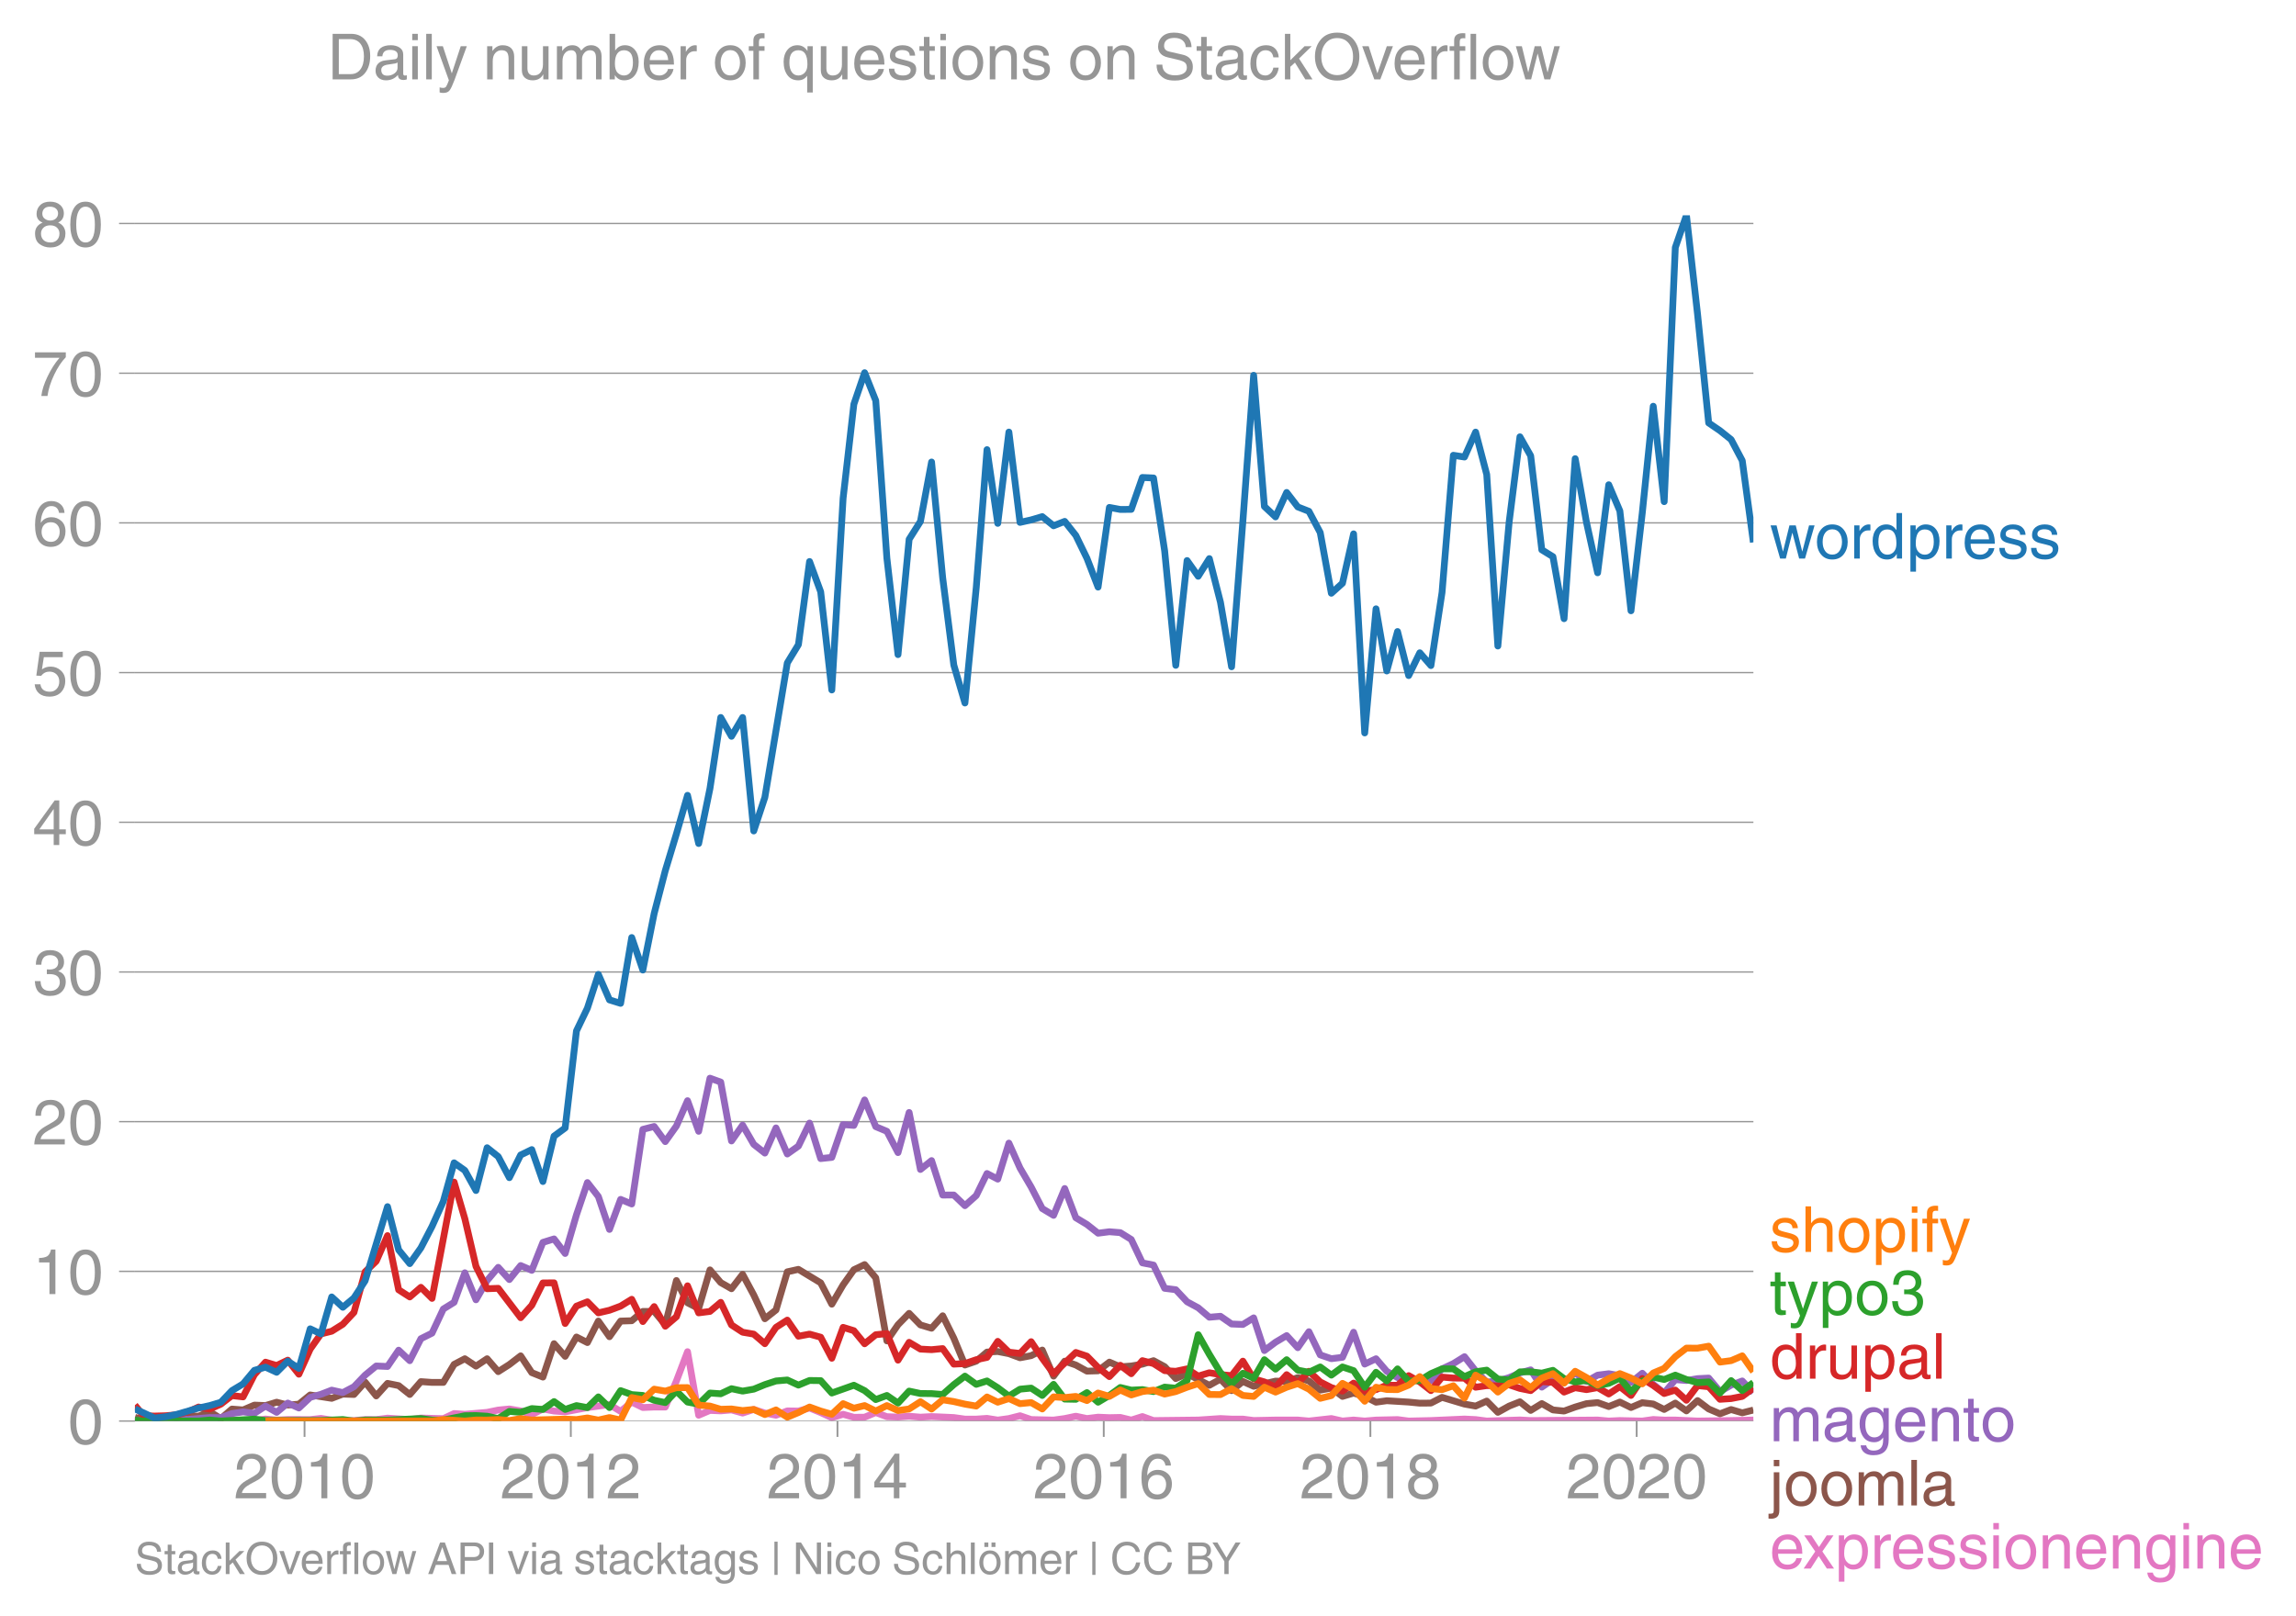 <svg height="475.651" viewBox="0 0 506.615 356.738" width="675.486" xmlns="http://www.w3.org/2000/svg" xmlns:xlink="http://www.w3.org/1999/xlink"><defs><style>*{stroke-linecap:butt;stroke-linejoin:round}</style></defs><g id="figure_1"><path d="M0 356.738h506.615V0H0z" fill="none" id="patch_1"/><g id="axes_1"><path d="M29.77 313.628h357.12V47.516H29.77z" fill="none" id="patch_2"/><path clip-path="url(#p1cc3b28453)" d="M34.117 313.628l2.455-.213 4.87.095 2.372.118 7.366-.22 4.95.114 2.455-.334 2.456.227 2.454-.117 4.95.01 2.374-.27 2.373.377 2.456.213 2.455-.106 2.455-.224 2.455.01 2.495-.32 4.911.32 2.453-.34 4.95.127 2.375-1.119 2.372.16 4.912-.426 2.454-.505 2.455-.241 2.495.426 2.455.807 2.457-1.233 2.453.462 2.455.177 4.91-.937 4.869-.672 2.455 1.503 2.455-2.054 2.455 1.201 2.495-.106 2.454.007 2.457-5.762 2.453-6.462 2.455 14.028 2.495-1.065 2.374.102 2.373-.209 2.457.69 2.455-.796 2.454.795 2.455.483 2.495-.959 2.455.036 2.457-.675 2.453 1.005 2.455 1.126 2.495-.746 2.374.666 2.373-.026 2.456-1.02 2.455.913 2.455.078 2.455-.184 2.495.213 2.455-.139 4.91.22 2.454.345h2.495l2.375-.164 2.373.377 2.456-.337 2.455-.622 2.455.842 4.95.117 2.455-.337 2.456-.515 2.453.515 2.455-.302 2.495.106 2.415-.051 2.413.584 2.456-.778 2.455.885 9.86-.114 4.91-.33 2.454.124h2.495l2.375.308 4.829-.102h4.91l2.454.22 4.95-.55 2.457.55 2.453-.22 2.455.22 2.495-.213 4.747-.106 2.457.32 4.91-.11 7.404-.331 2.457.12 2.453.32 7.324-.236 2.373.13 14.77-.114 2.457.22 2.453-.11 4.95.11 2.415-.342 2.413.13 2.456-.008 4.91.22 7.405-.11 4.91-.11h0" fill="none" stroke="#e377c2" stroke-linecap="square" stroke-width="1.5" id="line2d_1"/><g id="matplotlib.axis_1"><g id="xtick_1"><g id="line2d_2"><defs><path d="M0 0v3.5" id="m8bd4c32536" stroke="#969696" stroke-width=".4"/></defs><use x="67.197" xlink:href="#m8bd4c32536" y="313.628" fill="#969696" stroke="#969696" stroke-width=".4"/></g><g transform="matrix(.14 0 0 -.14 51.626 330.678)" fill="#969696" id="text_1"><defs><path d="M4.39 45.125q0 12.39 6.391 18.781 6.406 6.407 17.938 6.407 9.656 0 15.812-5.86 6.157-5.86 6.157-15.14 0-7.22-3.547-12.188-3.532-4.953-10.422-8.703l-12.11-6.64Q13.922 15.921 12.5 8.296h38.188V0H2.593q.39 9.906 4.297 16.5 3.906 6.594 12.203 11.375l12.593 7.328q5.032 2.89 7.329 5.984 2.297 3.094 2.297 8.516 0 5.375-3.766 9.031-3.75 3.672-10.156 3.672-7.078 0-10.594-4.672-3.516-4.656-3.61-12.609z" id="HelveticaWorld-Regular-50"/><path d="M42.484 34.188q0 14.109-3.734 21.156-3.734 7.062-10.969 7.062-7.078 0-10.89-7.062-3.797-7.047-3.797-21.157 0-13.671 3.75-20.937Q20.609 6 27.78 6q7.235 0 10.969 7 3.734 7.016 3.734 21.188zm9.422 0q0-17.297-6.25-26.704-6.25-9.39-17.875-9.39-12.062 0-18.062 9.734-6 9.75-6 26.36 0 17.03 6.14 26.578 6.157 9.547 17.922 9.547 11.625 0 17.875-9.5t6.25-26.626z" id="HelveticaWorld-Regular-48"/><path d="M35.89 0h-9.374v49.906H10.109v6.985q8.594.28 12.782 2.75Q27.094 62.109 29 70.313h6.89z" id="HelveticaWorld-Regular-49"/></defs><use xlink:href="#HelveticaWorld-Regular-50"/><use x="55.615" xlink:href="#HelveticaWorld-Regular-48"/><use x="111.23" xlink:href="#HelveticaWorld-Regular-49"/><use x="166.846" xlink:href="#HelveticaWorld-Regular-48"/></g></g><g id="xtick_2"><use x="125.952" xlink:href="#m8bd4c32536" y="313.628" fill="#969696" stroke="#969696" stroke-width=".4" id="line2d_3"/><g transform="matrix(.14 0 0 -.14 110.382 330.678)" fill="#969696" id="text_2"><use xlink:href="#HelveticaWorld-Regular-50"/><use x="55.615" xlink:href="#HelveticaWorld-Regular-48"/><use x="111.23" xlink:href="#HelveticaWorld-Regular-49"/><use x="166.846" xlink:href="#HelveticaWorld-Regular-50"/></g></g><g id="xtick_3"><use x="184.788" xlink:href="#m8bd4c32536" y="313.628" fill="#969696" stroke="#969696" stroke-width=".4" id="line2d_4"/><g transform="matrix(.14 0 0 -.14 169.218 330.678)" fill="#969696" id="text_3"><defs><path d="M10.594 24.703h22.61v31.89h-.188zM42 17.093V0h-8.797v17.094H2.484v8.593L34.72 70.314H42v-45.61h10.297v-7.61z" id="HelveticaWorld-Regular-52"/></defs><use xlink:href="#HelveticaWorld-Regular-50"/><use x="55.615" xlink:href="#HelveticaWorld-Regular-48"/><use x="111.23" xlink:href="#HelveticaWorld-Regular-49"/><use x="166.846" xlink:href="#HelveticaWorld-Regular-52"/></g></g><g id="xtick_4"><use x="243.544" xlink:href="#m8bd4c32536" y="313.628" fill="#969696" stroke="#969696" stroke-width=".4" id="line2d_5"/><g transform="matrix(.14 0 0 -.14 227.973 330.678)" fill="#969696" id="text_4"><defs><path d="M14.11 21.578q0-6.875 4.093-11.234Q22.313 6 28.906 6q6.297 0 10.032 4.438 3.734 4.453 3.734 11.687 0 6.297-3.688 10.547-3.687 4.25-10.468 4.25-6.594 0-10.5-4.156-3.907-4.157-3.907-11.188zM41.702 51.61q-.984 5.375-3.984 8.078-3 2.72-8.125 2.72-8.11 0-12.36-7.923-4.25-7.906-4.343-18.109l.203-.188q5.61 8.641 16.687 8.641 8.844 0 15.438-5.86 6.593-5.859 6.593-16.452 0-10.5-6.25-17.47-6.25-6.952-16.843-6.952-12.219 0-18.563 8.687-6.344 8.703-6.344 25.938 0 16.593 6.485 27.093 6.5 10.5 19.484 10.5 8.407 0 14.219-5.015 5.813-5 6.297-13.688z" id="HelveticaWorld-Regular-54"/></defs><use xlink:href="#HelveticaWorld-Regular-50"/><use x="55.615" xlink:href="#HelveticaWorld-Regular-48"/><use x="111.23" xlink:href="#HelveticaWorld-Regular-49"/><use x="166.846" xlink:href="#HelveticaWorld-Regular-54"/></g></g><g id="xtick_5"><use x="302.379" xlink:href="#m8bd4c32536" y="313.628" fill="#969696" stroke="#969696" stroke-width=".4" id="line2d_6"/><g transform="matrix(.14 0 0 -.14 286.809 330.678)" fill="#969696" id="text_5"><defs><path d="M27.594 40.578q5.422 0 8.953 3.094 3.547 3.11 3.547 8.234 0 4.594-3.407 7.547-3.39 2.953-9.687 2.953-5.61 0-8.672-3.11-3.047-3.093-3.047-7.874 0-5.125 3.813-7.984 3.812-2.86 8.5-2.86zm.093-7.562q-6.78 0-10.64-3.766-3.86-3.766-3.86-9.234 0-6.297 3.907-10.157Q21 6 28.219 6q6.406 0 10.234 3.86 3.828 3.859 3.828 10.265 0 5.469-3.828 9.172-3.828 3.719-10.766 3.719zM49.22 52.203q0-10.594-9.032-14.797 6.204-2.781 8.86-7.36 2.656-4.562 2.656-9.733 0-10.016-6.453-16.125-6.438-6.094-17.375-6.094-9.563 0-16.813 5.25-7.25 5.25-7.25 17.062 0 11.922 11.907 16.907-9.516 3.796-9.516 13.671 0 8.297 5.64 13.813 5.641 5.516 15.641 5.516 10.016 0 15.875-5.204 5.86-5.203 5.86-12.906z" id="HelveticaWorld-Regular-56"/></defs><use xlink:href="#HelveticaWorld-Regular-50"/><use x="55.615" xlink:href="#HelveticaWorld-Regular-48"/><use x="111.23" xlink:href="#HelveticaWorld-Regular-49"/><use x="166.846" xlink:href="#HelveticaWorld-Regular-56"/></g></g><g id="xtick_6"><use x="361.135" xlink:href="#m8bd4c32536" y="313.628" fill="#969696" stroke="#969696" stroke-width=".4" id="line2d_7"/><g transform="matrix(.14 0 0 -.14 345.564 330.678)" fill="#969696" id="text_6"><use xlink:href="#HelveticaWorld-Regular-50"/><use x="55.615" xlink:href="#HelveticaWorld-Regular-48"/><use x="111.23" xlink:href="#HelveticaWorld-Regular-50"/><use x="166.846" xlink:href="#HelveticaWorld-Regular-48"/></g></g></g><g id="matplotlib.axis_2"><g id="ytick_1"><path clip-path="url(#p1cc3b28453)" d="M29.77 313.628h357.12" fill="none" stroke="#969696" stroke-linecap="square" stroke-width=".3" id="line2d_8"/><g id="line2d_9"><defs><path d="M0 0h-3.5" id="mb1ba6e5e5c" stroke="#969696" stroke-width=".3"/></defs><use x="29.771" xlink:href="#mb1ba6e5e5c" y="313.628" fill="#969696" stroke="#969696" stroke-width=".3"/></g><use xlink:href="#HelveticaWorld-Regular-48" transform="matrix(.14 0 0 -.14 14.985 318.653)" fill="#969696" id="text_7"/></g><g id="ytick_2"><path clip-path="url(#p1cc3b28453)" d="M29.77 280.59h357.12" fill="none" stroke="#969696" stroke-linecap="square" stroke-width=".3" id="line2d_10"/><use x="29.771" xlink:href="#mb1ba6e5e5c" y="280.591" fill="#969696" stroke="#969696" stroke-width=".3" id="line2d_11"/><g transform="matrix(.14 0 0 -.14 7.2 285.615)" fill="#969696" id="text_8"><use xlink:href="#HelveticaWorld-Regular-49"/><use x="55.615" xlink:href="#HelveticaWorld-Regular-48"/></g></g><g id="ytick_3"><path clip-path="url(#p1cc3b28453)" d="M29.77 247.553h357.12" fill="none" stroke="#969696" stroke-linecap="square" stroke-width=".3" id="line2d_12"/><use x="29.771" xlink:href="#mb1ba6e5e5c" y="247.553" fill="#969696" stroke="#969696" stroke-width=".3" id="line2d_13"/><g transform="matrix(.14 0 0 -.14 7.2 252.578)" fill="#969696" id="text_9"><use xlink:href="#HelveticaWorld-Regular-50"/><use x="55.615" xlink:href="#HelveticaWorld-Regular-48"/></g></g><g id="ytick_4"><path clip-path="url(#p1cc3b28453)" d="M29.77 214.516h357.12" fill="none" stroke="#969696" stroke-linecap="square" stroke-width=".3" id="line2d_14"/><use x="29.771" xlink:href="#mb1ba6e5e5c" y="214.516" fill="#969696" stroke="#969696" stroke-width=".3" id="line2d_15"/><g transform="matrix(.14 0 0 -.14 7.2 219.54)" fill="#969696" id="text_10"><defs><path d="M22.406 39.984q2.203-.187 4.594-.187 6.203 0 9.781 2.86 3.594 2.859 3.594 8.656 0 4.687-3.344 7.89-3.343 3.203-9.64 3.203-6.985 0-10.235-4.11-3.234-4.093-3.437-10.983h-8.64q0 10.984 5.765 16.984 5.765 6.016 16.937 6.016 9.922 0 15.828-5.11 5.907-5.094 5.907-13.39 0-10.704-9.032-14.5v-.204q11.72-4 11.72-16.406 0-9.906-6.595-16.265-6.593-6.344-18.703-6.344-9.906 0-16.312 5.203Q4.204 8.5 3.422 21.484H12.5q.203-8.109 4-11.797Q20.313 6 27.484 6q6.938 0 11.141 3.86 4.203 3.859 4.203 9.718 0 6.406-4.016 9.672-4 3.266-12.39 3.266-2 0-4.016-.094z" id="HelveticaWorld-Regular-51"/></defs><use xlink:href="#HelveticaWorld-Regular-51"/><use x="55.615" xlink:href="#HelveticaWorld-Regular-48"/></g></g><g id="ytick_5"><path clip-path="url(#p1cc3b28453)" d="M29.77 181.478h357.12" fill="none" stroke="#969696" stroke-linecap="square" stroke-width=".3" id="line2d_16"/><use x="29.771" xlink:href="#mb1ba6e5e5c" y="181.478" fill="#969696" stroke="#969696" stroke-width=".3" id="line2d_17"/><g transform="matrix(.14 0 0 -.14 7.2 186.503)" fill="#969696" id="text_11"><use xlink:href="#HelveticaWorld-Regular-52"/><use x="55.615" xlink:href="#HelveticaWorld-Regular-48"/></g></g><g id="ytick_6"><path clip-path="url(#p1cc3b28453)" d="M29.77 148.44h357.12" fill="none" stroke="#969696" stroke-linecap="square" stroke-width=".3" id="line2d_18"/><use x="29.771" xlink:href="#mb1ba6e5e5c" y="148.441" fill="#969696" stroke="#969696" stroke-width=".3" id="line2d_19"/><g transform="matrix(.14 0 0 -.14 7.2 153.465)" fill="#969696" id="text_12"><defs><path d="M14.703 40.922q5.813 4.39 13.625 4.39 9.469 0 16.281-6.296 6.813-6.297 6.813-16.22 0-10.78-6.578-17.796-6.563-7-18.422-7-10.313 0-16.266 5.047Q4.203 8.109 3.22 17.39h9.094q.671-5.672 4.437-8.672 3.766-3 10.453-3 6.485 0 10.64 4.484Q42 14.703 42 21.688q0 7.125-4.36 11.421-4.343 4.297-11.218 4.297-7.813 0-13.047-6.687l-7.563.39 5.266 37.594h36.438v-8.5H17.672z" id="HelveticaWorld-Regular-53"/></defs><use xlink:href="#HelveticaWorld-Regular-53"/><use x="55.615" xlink:href="#HelveticaWorld-Regular-48"/></g></g><g id="ytick_7"><path clip-path="url(#p1cc3b28453)" d="M29.77 115.403h357.12" fill="none" stroke="#969696" stroke-linecap="square" stroke-width=".3" id="line2d_20"/><use x="29.771" xlink:href="#mb1ba6e5e5c" y="115.403" fill="#969696" stroke="#969696" stroke-width=".3" id="line2d_21"/><g transform="matrix(.14 0 0 -.14 7.2 120.428)" fill="#969696" id="text_13"><use xlink:href="#HelveticaWorld-Regular-54"/><use x="55.615" xlink:href="#HelveticaWorld-Regular-48"/></g></g><g id="ytick_8"><path clip-path="url(#p1cc3b28453)" d="M29.77 82.366h357.12" fill="none" stroke="#969696" stroke-linecap="square" stroke-width=".3" id="line2d_22"/><use x="29.771" xlink:href="#mb1ba6e5e5c" y="82.366" fill="#969696" stroke="#969696" stroke-width=".3" id="line2d_23"/><g transform="matrix(.14 0 0 -.14 7.2 87.39)" fill="#969696" id="text_14"><defs><path d="M3.719 68.797h48.578v-7.719Q42.28 50.875 33.984 33.484 25.687 16.11 23.391 0h-9.672q1.469 13.281 9.719 30.531 8.25 17.266 18.953 29.672H3.719z" id="HelveticaWorld-Regular-55"/></defs><use xlink:href="#HelveticaWorld-Regular-55"/><use x="55.615" xlink:href="#HelveticaWorld-Regular-48"/></g></g><g id="ytick_9"><path clip-path="url(#p1cc3b28453)" d="M29.77 49.328h357.12" fill="none" stroke="#969696" stroke-linecap="square" stroke-width=".3" id="line2d_24"/><use x="29.771" xlink:href="#mb1ba6e5e5c" y="49.328" fill="#969696" stroke="#969696" stroke-width=".3" id="line2d_25"/><g transform="matrix(.14 0 0 -.14 7.2 54.353)" fill="#969696" id="text_15"><use xlink:href="#HelveticaWorld-Regular-56"/><use x="55.615" xlink:href="#HelveticaWorld-Regular-48"/></g></g></g><path clip-path="url(#p1cc3b28453)" d="M29.77 312.802l1.894.613 2.453-.007 2.455-.739 2.495.213 2.374-.434 2.373.115 2.456-1.027 2.455 1.56 2.455-2.11 2.455.191 2.495-1.066 2.455.103 2.456-.742 2.454.632 2.454-.206 2.496-2.025 4.747.746 2.456-.938 2.455.086 2.455-2.729 2.455 3.048 2.495-2.77 2.455.493 2.456 1.958 2.453-2.839 2.455.174h2.495l2.375-3.98 2.372-1.242 2.457 1.634 2.455-1.634 2.454 2.846 2.455-1.567 2.495-1.918 2.455 3.705 2.457.984 2.453-7.371 2.455 2.789 2.495-4.263 2.415 1.227 2.412-4.744 2.457 3.45 2.455-3.45 2.455-.075 2.455-2.057h2.495l2.454 2.938 2.457-9.758 2.453 4.913 2.455 1.268 2.495-8.526 2.374 2.798 2.373 1.358 2.457-3.176 2.455 4.562 2.454 5.24 2.455-1.936 2.495-8.42 2.455-.547 4.91 2.974 2.455 4.714 2.495-4.263 2.374-3.338 2.373-1.138 2.456 2.923 2.455 13.915 2.455-3.563 2.455-2.511 2.495 2.557 2.455.725 2.456-2.75 2.454 4.952 2.454 5.919 2.495-.853 2.375-2.006 2.373-.125 2.456.48 2.455.905 2.455-.465 2.455-1.24 2.495 5.755 2.455-3.304 2.456.853 2.453 1.35 2.455-.071 2.495-1.919 2.415 1.04 2.413-.187 2.456-.405 2.455-.767 2.455 1.318 2.455 2.625 2.495-1.066 4.911 2.558 2.453-1.364 2.455 2.536 2.495-2.025 2.375 1.07 4.829-1.14 2.455.07 2.455-.842 2.454.736 2.496 2.025 2.454-.448 2.457 1.833 2.453-.732 2.455.732 2.495 1.279 2.374-.327 4.83.298 2.454.242 2.455-.021 2.455-1.258 4.95 1.478 2.457.44 2.453-1.1 2.455 2.486 2.495-1.386 2.374-.943 2.373 1.903 2.456-1.51 2.455 1.403 2.455.249 2.455-.888 2.495-.746 2.455-.238 2.456.877 2.453-.988 2.455 1.201 2.495-1.066 2.415.29 2.413 1.203 2.456-1.407 2.455 1.726 2.455-2.277 2.455 1.85 2.495 1.067 2.455-.935 2.456.722 2.454-.612h0" fill="none" stroke="#8c564b" stroke-linecap="square" stroke-width="1.5" id="line2d_26"/><path clip-path="url(#p1cc3b28453)" d="M29.77 313.628l1.894-.106 2.453-.004 4.95-.53 2.374.286 4.83-.417 2.454.025 2.455-.906 2.455-.373 2.495.32 2.455-1.599 2.456 1.386 2.454-2.046 2.454 1.087 2.496-2.345 2.374-.677 2.373-.921 2.456.543 2.455-1.29 2.455-2.564 2.455-2.018 2.495.107 2.455-3.596 2.456 2.317 2.453-4.85 2.455-1.225 2.495-5.329 2.375-1.469 2.372-6.524 2.457 5.958 2.455-4.252 2.454-2.906 2.455 2.692 2.495-3.09 2.455 1.058 2.457-6.174 2.453-.763 2.455 3.215 2.495-8.526 2.415-7.126 2.412 3.076 2.457 7.268 2.455-6.629 2.455 1.013 2.455-16.466 2.495-.64 2.454 3.34 2.457-3.446 2.453-5.584 2.455 6.757 2.495-11.723 2.374.86 2.373 12.994 2.457-3.492 2.455 4.238 2.454 1.93 2.455-5.553 2.495 5.755 2.455-1.745 2.457-5.076 2.453 7.83 2.455-.263 2.495-7.247 2.374.186 2.373-5.622 2.456 5.897 2.455 1.03 2.455 4.697 2.455-8.853 2.495 12.576 2.455-1.961 2.456 7.61 2.454-.011 2.454 2.355 2.495-2.238 2.375-4.86 2.373 1.236 2.456-7.946 2.455 5.495 2.455 4.196 2.455 4.756 2.495 1.492 2.455-5.918 2.456 6.451 2.453 1.478 2.455 1.932 2.495-.32 2.415.196 2.413 1.51 2.456 5.162 2.455.486 2.455 5.13 2.455.305 2.495 2.665 2.455 1.325 2.456 2.085 2.453-.213 2.455 1.705 2.495.107 2.375-1.458 2.372 7.213 2.457-1.84 2.455-1.464 2.455 2.675 2.454-3.528 2.496 5.116 2.454.835 2.457-.302 2.453-5.535 2.455 7.027 2.495-1.173 2.374 2.775 2.373 1.382 2.457.561 4.91.11 2.454-2.59 2.495-1.172 2.455-1.524 2.457 3.123 2.453 2.493 2.455-.255 2.495-.746 2.374-1.028 2.373-.677 2.456 3.808 2.455-1.677 2.455.686 2.455-2.178 2.495 1.918 2.455-1.392 2.456-.313 2.453.423 2.455 1.495 2.495-2.024 2.415 2.462 2.413 1.907 2.456-2.96 2.455.19 2.455-.41 2.455-.124 2.495 2.984 2.455-1.428 2.456-.916 2.454 2.568h0" fill="none" stroke="#9467bd" stroke-linecap="square" stroke-width="1.5" id="line2d_27"/><g transform="matrix(.14 0 0 -.14 390.462 123.273)" fill="#1f77b4" id="text_16"><defs><path d="M25.594 0h-8.985L1.516 52.297h9.468L21 11.187h.188l10.109 41.11h9.922l10.203-41.11h.187l10.594 41.11h8.703L55.812 0h-9.234L35.984 40.484h-.187z" id="HelveticaWorld-Regular-119"/><path d="M12.703 26.219q0-8.735 3.953-14.375 3.953-5.64 11.219-5.64 7.531 0 11.438 5.905 3.906 5.907 3.906 14.11 0 8.297-3.907 14.078-3.906 5.797-11.437 5.797-6.969 0-11.078-5.453-4.094-5.438-4.094-14.422zm-8.984 0q0 11.672 6.484 19.625 6.5 7.968 17.672 7.968 11.438 0 17.875-8.062 6.453-8.047 6.453-19.531 0-11.516-6.406-19.625-6.39-8.11-17.922-8.11-11.078 0-17.625 7.86-6.531 7.86-6.531 19.875z" id="HelveticaWorld-Regular-111"/><path d="M15.375 0H6.594v52.297h8.297v-8.688h.203q5.703 10.203 14.687 10.203 1.422 0 2.297-.296V44.39h-3.266q-5.906 0-9.671-4.016-3.766-4-3.766-9.953z" id="HelveticaWorld-Regular-114"/><path d="M13.094 26.313q0-9.704 3.844-14.954 3.859-5.25 10.265-5.25 6.094 0 10.188 4.485 4.109 4.5 4.109 13.094 0 11.03-3.5 16.625-3.484 5.593-10.61 5.593-6.78 0-10.546-4.453-3.75-4.437-3.75-15.14zM50.39 0h-8.297v7.172h-.203q-4.97-8.688-15.078-8.688-10.891 0-16.86 8.297Q4 15.094 4 27.688q0 11.625 5.906 18.875 5.922 7.25 15.875 7.25 9.813 0 15.625-8.891l.203.594V71.78h8.782z" id="HelveticaWorld-Regular-100"/><path d="M14.984 23.688q0-8.407 4.094-13 4.11-4.579 10.219-4.579 6.687 0 10.39 5.438 3.72 5.453 3.72 14.765 0 10.22-3.563 14.907-3.563 4.687-10.735 4.687-6.984 0-10.562-5.5-3.563-5.5-3.563-16.718zm-8.39 28.609h8.297v-7.375h.203q5.61 8.89 15.625 8.89 10.11 0 15.937-7.359 5.828-7.344 5.828-18.766 0-12.796-5.953-21Q40.578-1.515 29.5-1.515q-9.094 0-13.922 7.032h-.203v-26.22H6.594z" id="HelveticaWorld-Regular-112"/><path d="M42.484 30.328q-.687 8.485-4.5 12.031-3.797 3.547-10.109 3.547-6.39 0-10.328-4.5-3.922-4.484-4.172-11.078zm8.391-13.922q-1.453-8.11-7.953-13.422-5.719-4.5-15.047-4.593-10.984.093-17.438 7.203Q4 12.704 4 24.704q0 13.78 6.64 21.437 6.641 7.672 18.47 7.672 10.593 0 16.546-7.922 5.953-7.907 5.953-22.594H13.375q0-8.203 3.813-12.703Q21 6.109 28.608 6.109q5.375 0 9.235 3.235 3.86 3.25 4.25 7.062z" id="HelveticaWorld-Regular-101"/><path d="M36.078 37.406q-.187 4.688-3.344 6.735-3.14 2.047-9.047 2.047-4.296 0-7.359-1.907-3.047-1.89-3.047-5.468 0-2.829 1.797-4.172 1.813-1.344 7.828-2.86l8.688-2.187q7.906-2 11.297-5.11 3.406-3.093 3.406-8.656 0-7.719-5.64-12.531-5.641-4.813-15.063-4.813-11 0-16.64 4.563-5.626 4.578-5.735 13.75h8.5q.203-5.422 3.594-8.063 3.39-2.625 10.171-2.625 5.516 0 8.766 2.188 3.25 2.203 3.25 6.11 0 2.78-2.11 4.437-2.093 1.672-8.296 3.078l-10.203 2.5q-6.203 1.562-9.157 4.656-2.953 3.094-2.953 8.031 0 7.72 5.516 12.203 5.531 4.5 14.406 4.5 9.485 0 14.531-4.624 5.047-4.61 5.344-11.782z" id="HelveticaWorld-Regular-115"/></defs><use xlink:href="#HelveticaWorld-Regular-119"/><use x="70.912" xlink:href="#HelveticaWorld-Regular-111"/><use x="126.82" xlink:href="#HelveticaWorld-Regular-114"/><use x="158.389" xlink:href="#HelveticaWorld-Regular-100"/><use x="215.371" xlink:href="#HelveticaWorld-Regular-112"/><use x="271.865" xlink:href="#HelveticaWorld-Regular-114"/><use x="303.434" xlink:href="#HelveticaWorld-Regular-101"/><use x="358.854" xlink:href="#HelveticaWorld-Regular-115"/><use x="408.854" xlink:href="#HelveticaWorld-Regular-115"/></g><g transform="matrix(.14 0 0 -.14 390.462 276.298)" fill="#ff7f0e" id="text_17"><defs><path d="M49.219 0h-8.844v34.188q0 6.296-2.438 9-2.437 2.718-7.953 2.718-6.797 0-10.703-4.406-3.906-4.39-3.906-12.984V0H6.594v71.781h8.781V45.312h.203q6 8.5 15.328 8.5 8.594 0 13.453-4.5 4.86-4.484 4.86-13.718z" id="HelveticaWorld-Regular-104"/><path d="M6.594 61.813v9.968h8.781v-9.969zM15.375 0H6.594v52.297h8.781z" id="HelveticaWorld-Regular-105"/><path d="M17.188 45.016V0H8.405v45.016H1.22v7.28h7.187v8.985q0 5.907 3.578 8.703 3.594 2.813 10.032 2.813 2.203 0 3.968-.188v-7.906q-1.562.188-3.578.188-2.922 0-4.078-1.438-1.14-1.437-1.14-4.656v-6.5h8.796v-7.281z" id="HelveticaWorld-Regular-102"/><path d="M39.016 52.297h9.562L29.891.984q-.5-1.375-.985-2.593-4.25-11.329-7.328-15.547-3.078-4.235-9.953-4.235-3.61 0-5.906.782v8.015q2.484-.89 5.468-.89 3.22 0 4.704 2.03 1.5 2.032 4.421 9.938L.875 52.297h9.922L24.812 9.719H25z" id="HelveticaWorld-Regular-121"/></defs><use xlink:href="#HelveticaWorld-Regular-115"/><use x="50" xlink:href="#HelveticaWorld-Regular-104"/><use x="105.176" xlink:href="#HelveticaWorld-Regular-111"/><use x="161.084" xlink:href="#HelveticaWorld-Regular-112"/><use x="217.578" xlink:href="#HelveticaWorld-Regular-105"/><use x="239.6" xlink:href="#HelveticaWorld-Regular-102"/><use x="267.285" xlink:href="#HelveticaWorld-Regular-121"/></g><g transform="matrix(.14 0 0 -.14 390.462 290.18)" fill="#2ca02c" id="text_18"><defs><path d="M17.188 45.016V10.984q0-2 1.093-3.046 1.11-1.047 3.938-1.047h3.375V0Q20.797-.688 19-.688q-5.516 0-8.063 2.641-2.53 2.64-2.53 8.547v34.516H1.311v7.28h7.094v14.595h8.781V52.297h8.407v-7.281z" id="HelveticaWorld-Regular-116"/></defs><use xlink:href="#HelveticaWorld-Regular-116"/><use x="27.686" xlink:href="#HelveticaWorld-Regular-121"/><use x="77.295" xlink:href="#HelveticaWorld-Regular-112"/><use x="133.789" xlink:href="#HelveticaWorld-Regular-111"/><use x="189.697" xlink:href="#HelveticaWorld-Regular-51"/></g><g transform="matrix(.14 0 0 -.14 390.462 304.275)" fill="#d62728" id="text_19"><defs><path d="M6.11 52.297h8.78V17.578q0-5.765 2.61-8.625Q20.125 6.11 25 6.11q6.781 0 10.594 4.797 3.812 4.813 3.812 12.578v28.813h8.782V0H39.89v7.625l-.188.188q-4.984-9.329-16.61-9.329-7.515 0-12.25 4.094Q6.11 6.688 6.11 14.703z" id="HelveticaWorld-Regular-117"/><path d="M38.375 26.703q-.969-1.015-3.828-1.656-2.86-.625-10.672-1.656-5.766-.688-8.469-2.844-2.703-2.14-2.703-5.656 0-4.297 2.281-6.688 2.297-2.39 7.329-2.39 6.296 0 11.171 3.578 4.891 3.593 4.891 8.718zM6.203 36.375q.297 8.844 5.734 13.14 5.454 4.297 15.844 4.297 8.297 0 13.907-3.765 5.624-3.75 5.624-10.844V9.078Q47.313 6 50.094 6q1.125 0 2.89.39V0Q50.594-.984 48-.984q-4.5 0-6.703 1.921-2.188 1.938-2.281 6.047-7.516-8.5-18.891-8.5-7.422 0-11.922 4.204Q3.72 6.89 3.72 13.624q0 6.89 3.906 11.125Q11.531 29 19 29.89l15.516 1.891q4.203.64 4.203 6.203 0 4.11-3.047 6.297-3.047 2.203-9.25 2.203-5.516 0-8.485-2.437-2.953-2.438-3.53-7.672z" id="HelveticaWorld-Regular-97"/><path d="M15.375 0H6.594v71.781h8.781z" id="HelveticaWorld-Regular-108"/></defs><use xlink:href="#HelveticaWorld-Regular-100"/><use x="56.982" xlink:href="#HelveticaWorld-Regular-114"/><use x="89.551" xlink:href="#HelveticaWorld-Regular-117"/><use x="144.336" xlink:href="#HelveticaWorld-Regular-112"/><use x="200.83" xlink:href="#HelveticaWorld-Regular-97"/><use x="255.762" xlink:href="#HelveticaWorld-Regular-108"/></g><g transform="matrix(.14 0 0 -.14 390.462 318.092)" fill="#9467bd" id="text_20"><defs><path d="M6.594 52.297h8.297v-7.375h.203q5.906 8.89 15.812 8.89 9.813 0 13.922-8.5 3.75 4.594 7.266 6.547 3.515 1.953 8.703 1.953 6.781 0 11.484-4.453Q77 44.922 77 36.187V0h-8.781v33.797q0 6.094-2.297 9.094-2.297 3.015-7.422 3.015-5.172 0-8.75-4.203-3.563-4.203-3.563-9.812V0h-8.78v36.188q0 4.53-2.11 7.124-2.094 2.594-6.094 2.594-6.297 0-10.062-4.687-3.766-4.688-3.766-12.703V0H6.594z" id="HelveticaWorld-Regular-109"/><path d="M12.984 26.313q0-9.61 3.813-14.907Q20.609 6.11 27.094 6.11q6.312 0 10.312 4.579 4 4.593 4 13 0 11.03-3.5 16.625-3.484 5.593-10.61 5.593-7.171 0-10.75-4.765-3.562-4.766-3.562-14.828zM49.812 2.983q0-12.609-6.062-18.797-6.047-6.203-18.266-6.203-8.78 0-13.984 4.047Q6.297-13.922 5.516-6.39h8.796q.672-3.812 3.532-6.062 2.86-2.25 8.281-2.25 7.375 0 11.125 3.969 3.766 3.953 3.766 12.828v3.719h-.188q-4.937-7.329-13.922-7.329-11.187 0-17.093 8.25-5.907 8.25-5.907 20.953 0 11.625 5.953 18.875 5.97 7.25 15.829 7.25 9.906 0 15.625-8.89h.187v7.375h8.313z" id="HelveticaWorld-Regular-103"/><path d="M49.219 0h-8.844v32.172q0 7.422-2.594 10.578-2.578 3.156-8.578 3.156-5.906 0-9.875-4.5-3.953-4.484-3.953-12.89V0H6.594v52.297h8.297v-7.375h.203q6.203 8.89 15.812 8.89 8.89 0 13.594-4.718 4.719-4.703 4.719-13.5z" id="HelveticaWorld-Regular-110"/></defs><use xlink:href="#HelveticaWorld-Regular-109"/><use x="83.008" xlink:href="#HelveticaWorld-Regular-97"/><use x="137.939" xlink:href="#HelveticaWorld-Regular-103"/><use x="193.848" xlink:href="#HelveticaWorld-Regular-101"/><use x="249.268" xlink:href="#HelveticaWorld-Regular-110"/><use x="304.443" xlink:href="#HelveticaWorld-Regular-116"/><use x="332.129" xlink:href="#HelveticaWorld-Regular-111"/></g><g transform="matrix(.14 0 0 -.14 390.462 332.255)" fill="#8c564b" id="text_21"><defs><path d="M15.375 61.813H6.594v9.968h8.781zm0-69.532q0-7.468-3.547-10.375Q8.297-21 2-21q-1.797 0-3.703.297v7.61H.594q3.703 0 4.843 1.109 1.157 1.093 1.157 5.296v58.985h8.781z" id="HelveticaWorld-Regular-106"/></defs><use xlink:href="#HelveticaWorld-Regular-106"/><use x="22.021" xlink:href="#HelveticaWorld-Regular-111"/><use x="77.93" xlink:href="#HelveticaWorld-Regular-111"/><use x="133.838" xlink:href="#HelveticaWorld-Regular-109"/><use x="216.846" xlink:href="#HelveticaWorld-Regular-108"/><use x="238.867" xlink:href="#HelveticaWorld-Regular-97"/></g><g transform="matrix(.14 0 0 -.14 390.462 346.183)" fill="#e377c2" id="text_22"><defs><path d="M49.031 0H37.703l-12.89 19.672L12.203 0H1.125l18.266 26.906L2 52.296h11.188l12.109-18.405L37.5 52.297h10.688l-17.579-25.39z" id="HelveticaWorld-Regular-120"/></defs><use xlink:href="#HelveticaWorld-Regular-101"/><use x="52.545" xlink:href="#HelveticaWorld-Regular-120"/><use x="102.545" xlink:href="#HelveticaWorld-Regular-112"/><use x="159.039" xlink:href="#HelveticaWorld-Regular-114"/><use x="190.607" xlink:href="#HelveticaWorld-Regular-101"/><use x="246.027" xlink:href="#HelveticaWorld-Regular-115"/><use x="296.027" xlink:href="#HelveticaWorld-Regular-115"/><use x="346.027" xlink:href="#HelveticaWorld-Regular-105"/><use x="368.049" xlink:href="#HelveticaWorld-Regular-111"/><use x="423.957" xlink:href="#HelveticaWorld-Regular-110"/><use x="479.133" xlink:href="#HelveticaWorld-Regular-101"/><use x="534.553" xlink:href="#HelveticaWorld-Regular-110"/><use x="589.729" xlink:href="#HelveticaWorld-Regular-103"/><use x="645.637" xlink:href="#HelveticaWorld-Regular-105"/><use x="667.658" xlink:href="#HelveticaWorld-Regular-110"/><use x="722.834" xlink:href="#HelveticaWorld-Regular-101"/></g><g transform="matrix(.097 0 0 -.097 29.77 347.399)" fill="#969696" id="text_23"><defs><path d="M50.39 50.781q-.296 6.844-5.109 10.719-4.797 3.875-12.656 3.875-7.922 0-12.172-3.25-4.234-3.234-4.234-9.344 0-3.265 1.843-5.61 1.86-2.343 6.641-3.468l20.516-4.687q8.297-1.813 12.297-6.875 4.015-5.047 4.015-12.313 0-10.64-7.812-16.187-7.813-5.547-20.313-5.547-9.531 0-15.031 2.437-5.484 2.453-9.734 7.766-4.25 5.328-4.25 14.89h9.093q0-8 5.313-12.406 5.328-4.39 14.5-4.39 8.89 0 13.844 3.156 4.953 3.156 4.953 8.953 0 5.281-2.953 7.89Q46.188 29 37.594 31l-15.469 3.625q-7.719 1.75-11.531 6.125Q6.78 45.125 6.78 51.516q0 9.672 6.516 15.922 6.531 6.25 18.203 6.25 13.172 0 20.328-5.5 7.156-5.485 7.688-17.407z" id="HelveticaWorld-Regular-83"/><path d="M39.594 34.719q-1.89 11.187-12.39 11.187-6.5 0-10.454-5.203-3.953-5.203-3.953-14.484 0-10.11 3.656-15.11 3.672-5 10.64-5 4.688 0 8.11 3.438 3.422 3.437 4.39 8.953h8.5q-1.312-9.703-6.859-14.86-5.547-5.156-14.328-5.156-10.297 0-16.89 7.047-6.594 7.063-6.594 19.172 0 13.281 6.594 21.188 6.593 7.922 18.5 7.922 8.687 0 13.843-5.204 5.157-5.203 5.735-13.89z" id="HelveticaWorld-Regular-99"/><path d="M50 0H38.719L22.406 26.422l-7.312-6.594V0h-8.5v71.781h8.5v-41.61l22.5 22.126H48.78L28.813 32.813z" id="HelveticaWorld-Regular-107"/><path d="M63.922 35.89q0 12.594-6.672 20.891-6.656 8.313-18.328 8.313-11.531 0-18.266-8.313-6.734-8.297-6.734-20.89 0-12.985 6.828-21.094 6.844-8.11 18.172-8.11 11.078 0 18.031 7.907 6.969 7.922 6.969 21.297zm9.953 0q0-16.062-9.281-26.937-9.266-10.86-25.672-10.86-16.516 0-25.766 10.86-9.25 10.875-9.25 26.938 0 16.109 9.25 26.953 9.25 10.843 25.766 10.843 16.89 0 25.922-11.046 9.031-11.032 9.031-26.75z" id="HelveticaWorld-Regular-79"/><path d="M39.406 52.297h9.625L29.11 0h-9.437L.594 52.297h10.203L24.422 9.719h.187z" id="HelveticaWorld-Regular-118"/><path d="M44 29.5L33.406 61.078h-.203L21.687 29.5zm-25.297-8.594L11.188 0h-9.97l27 71.781h10.985L65.187 0H54.594l-7.078 20.906z" id="HelveticaWorld-Regular-65"/><path d="M17.828 38.625H37.11q7.282 0 10.938 3.188 3.656 3.203 3.656 9.703 0 5.812-3.516 8.89-3.515 3.078-10.687 3.078H17.828zm0-38.625H8.11v71.781h32.266q9.625 0 15.484-5.594 5.86-5.593 5.86-14.578 0-9.328-5.672-15.312-5.656-5.969-15.672-5.969H17.828z" id="HelveticaWorld-Regular-80"/><path d="M17.828 0H8.11v71.781h9.72z" id="HelveticaWorld-Regular-73"/><path d="M9.422 73.688h7.281V-1.906H9.422z" id="HelveticaWorld-Regular-124"/><path d="M55.61 71.781h9.374V0h-10.78L17.577 58.016h-.187V0H8.109v71.781h11.375l35.938-57.969h.187z" id="HelveticaWorld-Regular-78"/><path d="M12.703 26.219q0-8.735 3.953-14.375 3.953-5.64 11.219-5.64 7.531 0 11.438 5.905 3.906 5.907 3.906 14.11 0 8.297-3.907 14.078-3.906 5.797-11.437 5.797-6.969 0-11.078-5.453-4.094-5.438-4.094-14.422zm-8.984 0q0 11.672 6.484 19.625 6.5 7.968 17.672 7.968 11.438 0 17.875-8.062 6.453-8.047 6.453-19.531 0-11.516-6.406-19.625-6.39-8.11-17.922-8.11-11.078 0-17.625 7.86-6.531 7.86-6.531 19.875zm36.734 35.406H31.47v10.156h8.984zm-16.219 0H15.25v10.156h8.984z" id="HelveticaWorld-Regular-246"/><path d="M58.016 50.203q-1.625 7.313-6.782 11.094-5.14 3.797-13.343 3.797-10.594 0-17.047-7.703-6.438-7.688-6.438-20.766 0-15.14 6.094-22.547 6.11-7.39 17.688-7.39 7.609 0 13.093 5.046 5.5 5.063 7.407 14.688h9.421Q66.22 12.594 57.625 5.344t-20.906-7.25q-14.703 0-23.516 10.11Q4.391 18.311 4.391 36.28q0 17.328 9.203 27.36 9.203 10.047 24.297 10.047 12.5 0 20.265-6.454 7.766-6.437 9.235-17.03z" id="HelveticaWorld-Regular-67"/><path d="M8.11 71.781h31.484q9.281 0 14.797-5.031 5.515-5.031 5.515-13.031 0-4.844-2.422-8.828-2.406-3.97-7.187-6.172 6.687-2.532 9.828-6.735 3.156-4.203 3.156-10.797 0-9.265-6.687-15.234Q49.906 0 38.922 0H8.109zm9.562-63.484h20.703q7.625 0 11.422 3.531 3.812 3.547 3.812 9.563 0 6.093-4.25 9.093Q45.125 33.5 36.812 33.5h-19.14zm0 33.11h17.625q7.719 0 11.312 2.796 3.594 2.813 3.594 8.781 0 5.125-3.406 7.813-3.39 2.687-11.39 2.687H17.671z" id="HelveticaWorld-Regular-66"/><path d="M37.313 0h-9.72v28.906L.485 71.781h11.329l20.609-34.469 20.562 34.47h11.422L37.312 28.905z" id="HelveticaWorld-Regular-89"/></defs><use xlink:href="#HelveticaWorld-Regular-83"/><use x="66.211" xlink:href="#HelveticaWorld-Regular-116"/><use x="93.896" xlink:href="#HelveticaWorld-Regular-97"/><use x="148.828" xlink:href="#HelveticaWorld-Regular-99"/><use x="200.098" xlink:href="#HelveticaWorld-Regular-107"/><use x="250.098" xlink:href="#HelveticaWorld-Regular-79"/><use x="327.881" xlink:href="#HelveticaWorld-Regular-118"/><use x="375.49" xlink:href="#HelveticaWorld-Regular-101"/><use x="430.91" xlink:href="#HelveticaWorld-Regular-114"/><use x="464.979" xlink:href="#HelveticaWorld-Regular-102"/><use x="492.664" xlink:href="#HelveticaWorld-Regular-108"/><use x="514.686" xlink:href="#HelveticaWorld-Regular-111"/><use x="569.094" xlink:href="#HelveticaWorld-Regular-119"/><use x="641.506" xlink:href="#HelveticaWorld-Regular-32"/><use x="665.92" xlink:href="#HelveticaWorld-Regular-65"/><use x="732.619" xlink:href="#HelveticaWorld-Regular-80"/><use x="797.268" xlink:href="#HelveticaWorld-Regular-73"/><use x="823.049" xlink:href="#HelveticaWorld-Regular-32"/><use x="847.463" xlink:href="#HelveticaWorld-Regular-118"/><use x="897.072" xlink:href="#HelveticaWorld-Regular-105"/><use x="919.094" xlink:href="#HelveticaWorld-Regular-97"/><use x="974.025" xlink:href="#HelveticaWorld-Regular-32"/><use x="998.439" xlink:href="#HelveticaWorld-Regular-115"/><use x="1048.439" xlink:href="#HelveticaWorld-Regular-116"/><use x="1076.125" xlink:href="#HelveticaWorld-Regular-97"/><use x="1131.057" xlink:href="#HelveticaWorld-Regular-99"/><use x="1182.326" xlink:href="#HelveticaWorld-Regular-107"/><use x="1232.326" xlink:href="#HelveticaWorld-Regular-116"/><use x="1260.012" xlink:href="#HelveticaWorld-Regular-97"/><use x="1314.943" xlink:href="#HelveticaWorld-Regular-103"/><use x="1370.852" xlink:href="#HelveticaWorld-Regular-115"/><use x="1420.852" xlink:href="#HelveticaWorld-Regular-32"/><use x="1445.266" xlink:href="#HelveticaWorld-Regular-124"/><use x="1471.242" xlink:href="#HelveticaWorld-Regular-32"/><use x="1495.656" xlink:href="#HelveticaWorld-Regular-78"/><use x="1568.752" xlink:href="#HelveticaWorld-Regular-105"/><use x="1590.773" xlink:href="#HelveticaWorld-Regular-99"/><use x="1642.043" xlink:href="#HelveticaWorld-Regular-111"/><use x="1697.951" xlink:href="#HelveticaWorld-Regular-32"/><use x="1722.365" xlink:href="#HelveticaWorld-Regular-83"/><use x="1788.576" xlink:href="#HelveticaWorld-Regular-99"/><use x="1839.846" xlink:href="#HelveticaWorld-Regular-104"/><use x="1895.021" xlink:href="#HelveticaWorld-Regular-108"/><use x="1917.043" xlink:href="#HelveticaWorld-Regular-246"/><use x="1972.951" xlink:href="#HelveticaWorld-Regular-109"/><use x="2055.959" xlink:href="#HelveticaWorld-Regular-101"/><use x="2111.379" xlink:href="#HelveticaWorld-Regular-114"/><use x="2143.947" xlink:href="#HelveticaWorld-Regular-32"/><use x="2168.361" xlink:href="#HelveticaWorld-Regular-124"/><use x="2194.338" xlink:href="#HelveticaWorld-Regular-32"/><use x="2218.752" xlink:href="#HelveticaWorld-Regular-67"/><use x="2291.066" xlink:href="#HelveticaWorld-Regular-67"/><use x="2363.381" xlink:href="#HelveticaWorld-Regular-32"/><use x="2387.795" xlink:href="#HelveticaWorld-Regular-66"/><use x="2450.607" xlink:href="#HelveticaWorld-Regular-89"/></g><g transform="matrix(.14 0 0 -.14 72.264 17.516)" fill="#969696" id="text_24"><defs><path d="M17.828 8.297h18.797q9.766 0 15.281 7.5 5.516 7.5 5.516 20.484 0 12.844-5.563 19.969-5.562 7.125-16.062 7.234H17.828zM8.11 71.78h29.094q14.11 0 22.094-9.703 7.984-9.687 7.984-25.156 0-16.61-7.984-26.766Q51.313 0 36.813 0H8.108z" id="HelveticaWorld-Regular-68"/><path d="M43.406 26.313q0 10.5-3.718 15.046-3.704 4.547-10.579 4.547-6.984-.11-10.562-5.453Q14.984 35.11 14.984 25q0-10.297 4.297-14.594Q23.578 6.11 29.297 6.11q6.5 0 10.297 5.344 3.812 5.344 3.812 14.86zM6.594 0v71.781h8.781V45.703h.203q5.61 8.11 15.14 8.11 9.766 0 15.766-7.25t6-18.876q0-13.093-6.062-21.156Q40.375-1.516 29.5-1.516q-9.578 0-14.406 8.016h-.203V0z" id="HelveticaWorld-Regular-98"/><path d="M41.5 23.688q0 11.125-3.5 16.671-3.484 5.547-10.61 5.547-6.874 0-10.593-4.5-3.703-4.484-3.703-15.093 0-9.422 3.75-14.813 3.765-5.39 10.36-5.39 5.812 0 10.046 4.39 4.25 4.39 4.25 13.188zm8.406-44.391H41.11V5.516h-.187Q35.89-1.516 27-1.516q-10.984 0-17 8.157-6 8.156-6 21.047 0 11.421 5.906 18.765 5.922 7.36 15.875 7.36 9.907 0 15.625-8.891h.203v7.375h8.297z" id="HelveticaWorld-Regular-113"/></defs><use xlink:href="#HelveticaWorld-Regular-68"/><use x="72.021" xlink:href="#HelveticaWorld-Regular-97"/><use x="126.953" xlink:href="#HelveticaWorld-Regular-105"/><use x="148.975" xlink:href="#HelveticaWorld-Regular-108"/><use x="170.996" xlink:href="#HelveticaWorld-Regular-121"/><use x="220.605" xlink:href="#HelveticaWorld-Regular-32"/><use x="245.02" xlink:href="#HelveticaWorld-Regular-110"/><use x="300.195" xlink:href="#HelveticaWorld-Regular-117"/><use x="354.98" xlink:href="#HelveticaWorld-Regular-109"/><use x="437.988" xlink:href="#HelveticaWorld-Regular-98"/><use x="494.482" xlink:href="#HelveticaWorld-Regular-101"/><use x="549.902" xlink:href="#HelveticaWorld-Regular-114"/><use x="582.471" xlink:href="#HelveticaWorld-Regular-32"/><use x="606.885" xlink:href="#HelveticaWorld-Regular-111"/><use x="662.793" xlink:href="#HelveticaWorld-Regular-102"/><use x="690.479" xlink:href="#HelveticaWorld-Regular-32"/><use x="714.893" xlink:href="#HelveticaWorld-Regular-113"/><use x="771.387" xlink:href="#HelveticaWorld-Regular-117"/><use x="826.172" xlink:href="#HelveticaWorld-Regular-101"/><use x="881.592" xlink:href="#HelveticaWorld-Regular-115"/><use x="931.592" xlink:href="#HelveticaWorld-Regular-116"/><use x="959.277" xlink:href="#HelveticaWorld-Regular-105"/><use x="981.299" xlink:href="#HelveticaWorld-Regular-111"/><use x="1037.207" xlink:href="#HelveticaWorld-Regular-110"/><use x="1092.383" xlink:href="#HelveticaWorld-Regular-115"/><use x="1142.383" xlink:href="#HelveticaWorld-Regular-32"/><use x="1166.797" xlink:href="#HelveticaWorld-Regular-111"/><use x="1222.705" xlink:href="#HelveticaWorld-Regular-110"/><use x="1277.881" xlink:href="#HelveticaWorld-Regular-32"/><use x="1302.295" xlink:href="#HelveticaWorld-Regular-83"/><use x="1368.506" xlink:href="#HelveticaWorld-Regular-116"/><use x="1396.191" xlink:href="#HelveticaWorld-Regular-97"/><use x="1451.123" xlink:href="#HelveticaWorld-Regular-99"/><use x="1502.393" xlink:href="#HelveticaWorld-Regular-107"/><use x="1552.393" xlink:href="#HelveticaWorld-Regular-79"/><use x="1630.176" xlink:href="#HelveticaWorld-Regular-118"/><use x="1677.785" xlink:href="#HelveticaWorld-Regular-101"/><use x="1733.205" xlink:href="#HelveticaWorld-Regular-114"/><use x="1767.273" xlink:href="#HelveticaWorld-Regular-102"/><use x="1794.959" xlink:href="#HelveticaWorld-Regular-108"/><use x="1816.98" xlink:href="#HelveticaWorld-Regular-111"/><use x="1871.389" xlink:href="#HelveticaWorld-Regular-119"/></g><path clip-path="url(#p1cc3b28453)" d="M29.77 310.118l1.894 2.338 2.453.071 2.455-.071 2.495-.213 2.374-.62 2.373-1.085 2.456.447 2.455-1.087 2.455-1.886 2.455.288 2.495-4.903 2.455-2.764 2.456.74 2.454-1.18 2.454 3.098 2.496-5.542 2.374-3.353 2.373-.59 2.456-1.542 2.455-2.615 2.455-8.948 2.455-2.348 2.495-5.649 2.455 11.961 2.456 1.574 2.453-2.124 2.455 2.444 4.87-25.673 2.372 8.088 2.457 10.515 2.455 4.938 2.454-.092 4.95 6.487 2.455-2.743 2.457-4.93 2.453-.025 2.455 8.977 2.495-3.837 2.415-.952 2.412 2.444 2.457-.576 2.455-.916 2.455-1.506 2.455 4.916 2.495-3.303 2.454 4.333 2.457-2.095 2.453-6.825 2.455 5.972 2.495-.32 2.374-2.002 2.373 4.986 2.457 1.606 2.455.42 2.454 2.113 2.455-3.606 2.495-1.598 2.455 3.552 2.457-.462 2.453.682 2.455 4.647 2.495-6.82 2.374.734 2.373 2.889 2.456-2 2.455-.238 2.455 5.854 2.455-3.936 2.495 1.492 2.455.131 2.456-.238 2.454 3.432 2.454-.128 2.495-.852 2.375-.507 2.373-3.543 2.456 2.387 2.455.277 2.455-2.59 2.455 3.656 2.495 3.41 4.911-4.69 2.453.818 2.455 2.487 2.495 2.025 2.415-2.5 2.413 1.86 2.456-2.88 2.455.642 2.455 1.56 2.455.145 2.495-.533 2.455 1.599 2.456-.746 2.453.416 2.455.223 2.495-3.197 2.375 3.894 2.372.689 2.457 1.144 2.455-2.743 2.455 1.862 2.454-2.608 2.496 2.345 2.454 1.254 2.457.77 2.453-1.761 2.455 1.762 2.495-.32 2.374-.978 2.373.019 2.457-2.135 2.454 1.389 2.455 1.915 2.455-2.98 2.495.212 2.455.014 2.457 2.011 2.453-.359 2.455.04 2.495-.214 2.374.796 2.373.483 2.456-1.986 2.455.174 2.455 2.139 2.455-.966 2.495.426 2.455-.451 2.456 1.41 2.453-1.63 2.455 1.95 2.495-3.73 2.415 1.518 2.413 1.786 2.456-.754 2.455 2.246 2.455-3.237 2.455.253 2.495 2.77 2.455-.16 2.456-.479 2.454-1.833h0" fill="none" stroke="#d62728" stroke-linecap="square" stroke-width="1.5" id="line2d_28"/><path clip-path="url(#p1cc3b28453)" d="M29.77 313.422l1.894.206 2.453-.11 2.455.11h7.242l2.456-.22 2.455.22 7.405-.426 2.455.316 12.234-.008 4.83-.212 2.454.33 2.455-.22 4.95.007 7.364-.337 2.455.337h2.495l4.747-.96 2.457-.038 2.455.146 2.454.515 2.455-1.581 2.495.213 2.455-.835 2.457.196 2.453-1.738 2.455 1.738 2.495-.853 2.415.448 2.412-2.366 2.457 2.355 2.455-3.74 2.455.877 2.455.188 2.495 1.066 2.454.508 2.457-2.533 2.453 2.422 2.455.455 2.495-2.451 2.374.164 2.373-1.123 2.457.533 2.455-.427 2.454-1.005 2.455-.806 2.495-.213 2.455 1.13 2.457-1.024 2.453.032 2.455 2.739 4.87-1.724 2.372 1.191 2.456 1.979 2.455-.913 2.455 1.684 2.455-2.643 2.495.533 2.455.017 2.456.196 2.454-2.178 2.454-1.872 2.495 1.812 2.375-.75 2.373 1.496 2.456 1.847 2.455-1.528 2.455-.234 2.455 1.62 2.495-2.451 2.455 3.254 2.456.05 2.453-1.482 2.455 2.12 2.495-1.491 2.415-1.757 2.413.585 2.456-.118 2.455.437 2.455-.987 2.455.241 2.495-1.705 2.455-10.1 2.456 4.345 2.453 4.025 2.455 2.476 2.495-2.344 2.375 1.111 2.372-4.095 2.457 2.081 2.455-2.081 2.455 2.301 2.454.47 2.496-1.173 2.454 1.805 2.457-1.805 2.453.814 2.455 3.662 2.495-3.304 2.374 1.915 2.373-2.66 2.457 2.7 2.454-.143 2.455-1.51 2.455-1.048h2.495l2.455 1.71 2.457-1.07 2.453-.363 2.455 1.961 2.495.214 2.374-1.797 2.373-.015 2.456.298 2.455-.618 2.455 1.83 2.455.728 2.495-.32 2.455 1.133 2.456-.493 2.453-1.159 2.455 2.97 2.495-2.344 2.415-.838 2.413.518 2.456-.966 2.455.966 2.455.686 2.455-.153 2.495 2.451 2.455-2.739 2.456 2.206 2.454-1.765h0" fill="none" stroke="#2ca02c" stroke-linecap="square" stroke-width="1.5" id="line2d_29"/><path clip-path="url(#p1cc3b28453)" d="M58.585 313.628l2.456-.106 4.908.106h29.378l2.495-.32 4.747.32 2.457-.22 2.455.007 2.454-.117 2.455.224 2.495-.427 2.455.313 7.365-.206 2.495.107 2.415-.364 2.412.47 2.457-.558 2.455.558 2.455-4.963 2.455.487 2.495-2.345 2.454.427 2.457-.746 2.453-.025 2.455 3.861 2.495.213 2.374.708 2.373-.068 2.457.352 2.455-.245 2.454 1.126 2.455-1.02 2.495 1.599 2.455-1.02 2.457-1.218 2.453.888 2.455.71 2.495-2.344 2.374 1.004 2.373-.578 2.456 1.208 2.455-1.208 2.455 1.098 2.455-.352 2.495-1.599 2.455 1.62 2.456-2.046 2.454.394 2.454.565 2.495.426 2.375-2.005 2.373 1.153 2.456-.8 2.455 1.12 2.455-.238 2.455 1.41 2.495-2.664 2.455.152 2.456-.259 2.453.92 2.455-1.666 2.495.746 2.415-1.4 2.413 1.08 2.456-.742 2.455-.323 2.455.873 2.455-.554 2.495-.959 2.455-.8 2.456 2.399 2.453.025 2.455-1.304 2.495 1.492 2.375.22 2.372-2.032 2.457 1.073 2.455-1.073 2.455-.8 2.454 1.226 2.496 2.025 2.454-.607 2.457-2.696 2.453 1.264 2.455 2.679 2.495-3.09 2.374.498 2.373.034 2.457-1.002 2.454-1.875 2.455 2.646 2.455.231 2.495-.853 2.455 2.714 2.457-5.058 2.453 1.424 2.455 2.306 2.495-1.918 2.374-.773 2.373 1.732 2.456-2.118 2.455-.973 2.455 2.075 2.455-2.608 2.495 1.386 2.455 1.662 2.456-1.45 2.453-1.083 2.455.977 2.495 1.28 2.415-2.39 2.413-1.021 2.456-2.59 2.455-1.886 2.455.014 2.455-.44 2.495 3.516 2.455-.323 2.456-1.062 2.454 3.485h0" fill="none" stroke="#ff7f0e" stroke-linecap="square" stroke-width="1.5" id="line2d_30"/><path clip-path="url(#p1cc3b28453)" d="M29.77 310.944l4.347 2.023 2.455-.298 2.495-.533 4.747-1.385 2.456-.537 2.455-.742 2.455-2.561 2.455-1.489 2.495-2.984 2.455-.703 2.456 1.13 2.454-2.452 2.454 1.599 2.496-8.74 2.374 1.124 2.373-8.157 2.456 2.28 2.455-2.067 2.455-3.769 4.95-16.373 2.455 9.545 2.456 3.03 2.453-3.47 2.455-4.736 2.495-5.541 2.375-8.5 2.372 1.679 2.457 4.433 2.455-9.442 2.454 1.954 2.455 4.654 2.495-5.01 2.455-1.186 2.457 7.048 2.453-10.021 2.455-1.808 2.495-21.421 2.415-5.028 2.412-7.441 2.457 5.634 2.455.76 2.455-14.526 2.455 7.172 2.495-12.469 2.454-9.46 2.457-8.124 2.453-8.505 2.455 10.636 2.495-12.149 2.374-15.666 2.373 4.156 2.457-4.156 2.455 25.044 2.454-7.424 4.95-29.663 2.455-4.035 2.457-18.345 2.453 6.671 2.455 21.677 2.495-42.31 2.374-20.758 2.373-6.95 2.456 6.163 2.455 34.76 2.455 21.294 2.455-25.45 2.495-3.943 2.455-13.115 2.456 25.584 2.454 19.237 2.454 8.366 2.495-25.471 2.375-30.446 2.373 16.272 2.456-20.15 2.455 19.936 2.455-.554 2.455-.724 2.495 2.024 2.455-.97 2.456 3.102 2.453 5.048 2.455 6.355 2.495-17.584 2.415.448 2.413-.022 2.456-7.037 2.455.11 2.455 16.078 2.455 25.272 2.495-23.126 2.455 3.47 2.456-3.897 2.453 9.624 2.455 14.249 2.495-32.185 2.375-32.14 2.372 28.943 2.457 2.302 2.455-5.393 2.455 3.19 2.454.966 2.496 4.69 2.454 13.396 2.457-2.206 2.453-10.9 2.455 43.937 2.495-27.389 2.374 13.714 2.373-8.705 2.457 9.72 2.454-5.03 2.455 2.827 2.455-16.15 2.495-30.266 2.455.384 2.457-5.5 2.453 9.354 2.455 37.858 2.495-27.39 2.374-18.783 2.373 4.183 2.456 20.76 2.455 1.514 2.455 13.684 2.455-35.318 2.495 14.067 2.455 11.12 2.456-19.432 2.453 5.776 2.455 22.04 2.495-21.635 2.415-23.508 2.413 21.057 2.456-56.1 2.455-7.098 2.455 21.855 2.455 23.972 2.495 1.705 2.455 1.964 2.456 4.643 2.454 18.043h0" fill="none" stroke="#1f77b4" stroke-linecap="square" stroke-width="1.5" id="line2d_31"/></g></g><defs><clipPath id="p1cc3b28453"><path d="M29.771 47.516h357.12v266.112H29.771z"/></clipPath></defs></svg>